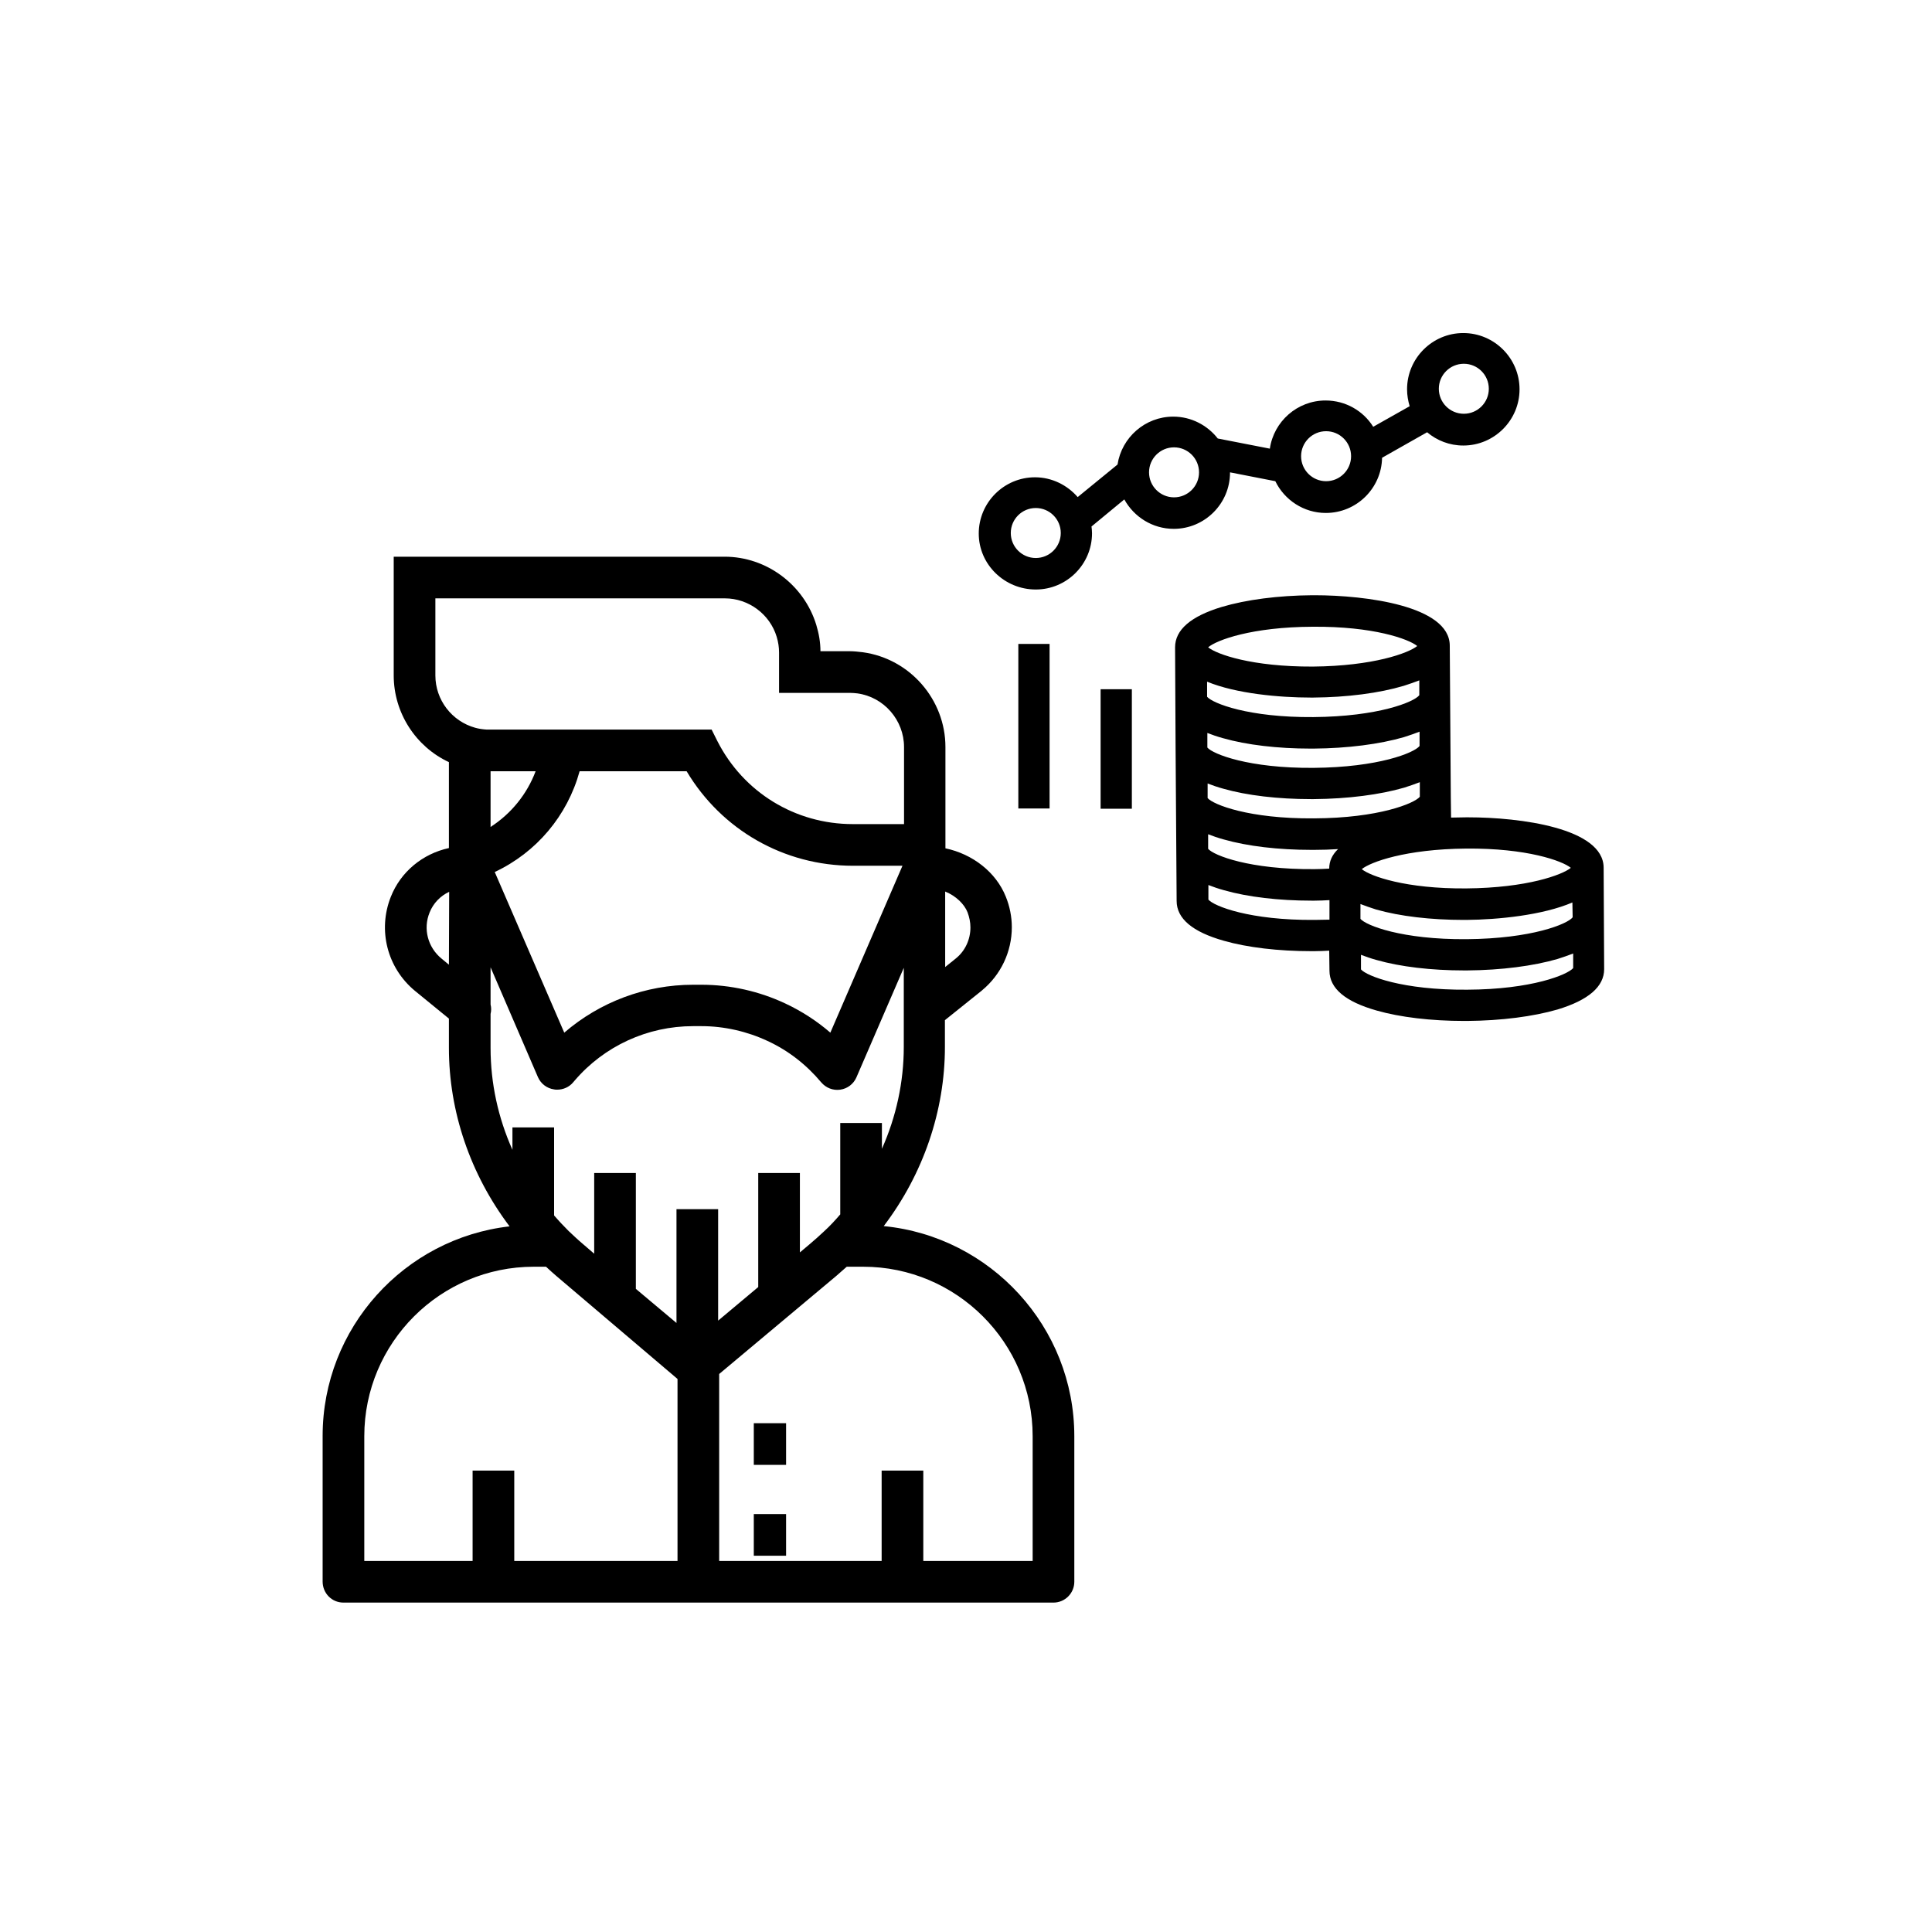 <svg xmlns="http://www.w3.org/2000/svg" xmlns:xlink="http://www.w3.org/1999/xlink" width="100" height="100" viewBox="0 0 100 100"><g><g transform="translate(50 50) scale(0.69 0.69) rotate(0) translate(-50 -50)" style="fill:#000000"><svg fill="#000000" xmlns="http://www.w3.org/2000/svg" xmlns:xlink="http://www.w3.org/1999/xlink" version="1.1" x="0px" y="0px" viewBox="0 0 512 512" style="enable-background:new 0 0 512 512;" xml:space="preserve"><g><g><g><g><path d="M16.9,500.5h272.7c4.4,0,8-3.6,8-8v-55.9c0-42-32.2-76.7-73.2-80.7c15.2-20,23.5-44.3,23.5-68.8v-10.3l14.1-11.3      c0,0,0.1,0,0.1-0.1c7.3-6,11.5-14.9,11.5-24.3c0-4-0.8-8-2.3-11.7c-3.8-9.5-12.8-16.4-23.2-18.6v-38.9      c0-18.2-13.6-33.9-31.7-36.4c-1.7-0.2-3.4-0.4-5.1-0.4h-11.2c0-3.4-0.6-6.8-1.6-10.1c-4.7-15.4-19.1-26.2-35.2-26.2H36.2v45.6      c0,14.4,8.5,27.4,21.2,33.3v33c-10.1,2.2-18.5,9.1-22.3,18.7c-5.1,12.8-1.4,27.3,9.2,36.1l13.1,10.7v11.3      c0,24.4,8.2,48.5,23.3,68.5c-40.4,4.6-71.8,39-71.8,80.5v55.9C8.9,496.9,12.4,500.5,16.9,500.5z M248,227.4      c4.2,1.7,7.4,4.9,8.6,8c0.7,1.9,1.1,3.8,1.1,5.8c0,4.6-2,9-5.6,11.9l-4.1,3.3V227.4z M57.4,255.5l-2.9-2.4      c-5.2-4.3-7.1-11.4-4.5-17.7c1.4-3.5,4.1-6.3,7.5-7.9L57.4,255.5L57.4,255.5z M281.6,436.6v47.9h-42v-34.7h-16v34.7h-62.4v-71.8      l44.9-37.6c1.4-1.2,2.7-2.4,4.1-3.6h6.3C252.4,371.5,281.6,400.7,281.6,436.6z M67.5,164.5L67.5,164.5      c-9-2.5-15.3-10.7-15.3-20.1v-29.6h111.2c9.1,0,17.3,6.1,19.9,14.8c0.6,2,0.9,4,0.9,6v15.5h27.2c1,0,2,0.1,2.9,0.2      c10.2,1.4,17.9,10.3,17.9,20.6v29.6h-19.7c-22.1,0-42-12.2-52-31.9l-2.2-4.4H90.4c-1.5,0-16.9,0-18.5,0      C70.4,165.1,68.9,164.9,67.5,164.5z M107.6,181.2h41.1c13.4,22.5,37.4,36.3,63.9,36.3h19l-27.7,64.1      c-5.2-4.5-11.1-8.3-17.3-11.2c-10-4.7-21.1-7.2-32.2-7.2h-3.2c-18.3,0-35.8,6.6-49.5,18.4L75,219.9      C91,212.4,102.9,198.3,107.6,181.2z M73.4,202.6v-21.4c4.9,0,16.9,0,17,0h0.3C87.4,190,81.3,197.5,73.4,202.6z M73.4,287.5      v-13.1c0.3-1.2,0.3-2.4,0-3.6v-14.3l18.2,42.2c1.1,2.5,3.4,4.3,6.2,4.7c0.4,0.1,0.8,0.1,1.2,0.1c2.3,0,4.6-1,6.1-2.8l0.6-0.7      c11.4-13.3,28-20.9,45.5-20.9h3.2c8.7,0,17.5,2,25.4,5.7c8,3.7,14.9,9.1,20.6,15.9c1.8,2.1,4.5,3.2,7.3,2.8      c2.8-0.4,5.1-2.2,6.2-4.7l18.2-42.1v15.5c0,0.5,0,1,0,1.4v13.5c0,13.4-2.9,26.8-8.4,39.1v-9.9h-16v35.1      c-1.9,2.2-3.9,4.4-6.1,6.4c-1.8,1.7-3.7,3.4-5.6,5l-3.8,3.2v-30.5h-16v43.8l-15.4,12.9v-42.8h-16v43.7L129.2,380v-44.5h-16v31      l-4.3-3.7c-1.9-1.6-3.7-3.3-5.5-5c-1.9-1.9-3.8-3.9-5.6-6V318h-16v8.6C76.3,314.3,73.4,301,73.4,287.5z M24.9,436.6      c0-35.9,29.2-65.1,65.1-65.1h4.7c1.3,1.2,2.6,2.4,3.9,3.5l46.6,39.6v69.9H82.5v-34.7h-16v34.7H24.9V436.6z"></path><rect x="174.5" y="431.6" width="12.4" height="16"></rect><rect x="174.5" y="466.5" width="12.4" height="16"></rect><path d="M500.9,218.2c-0.1-15.2-32.2-19.3-51.9-19.3c-0.3,0-0.6,0-1,0c-1.9,0-3.8,0.1-5.7,0.1l-0.1-7.7l0,0l0,0l-0.4-58.4      c-0.1-15.2-32.2-19.3-51.9-19.3c-0.3,0-0.6,0-1,0c-13,0.1-25.3,1.7-34.7,4.5c-11.9,3.6-17.9,8.8-17.9,15.5l0.1,19.5l0,0      l0.1,19.5l0,0l0.4,58.4c0,6.8,6.1,11.9,18.1,15.3c9.1,2.6,21,4,33.6,4c0.4,0,0.8,0,1.2,0c1.9,0,3.8-0.1,5.7-0.2l0.1,7.7      c0,6.8,6.1,11.9,18.1,15.3c9.1,2.6,21,4,33.6,4c0.4,0,0.8,0,1.2,0c13.1-0.1,25.4-1.7,34.7-4.4c11.9-3.6,17.9-8.8,17.9-15.5h-6h6      L500.9,218.2z M489,237.3c-2,2.6-15.7,8.2-40.7,8.4c-24.9,0.2-38.7-5.3-40.8-7.8v-5.7c1.8,0.7,3.8,1.4,6,2.1      c9.1,2.6,21,4,33.6,4c0.4,0,0.8,0,1.1,0c12.1-0.1,29.3-1.8,40.7-6.7L489,237.3z M448.1,210.9c23.3-0.2,36.9,4.7,40.2,7.4      c-3.3,2.7-16.8,7.7-40.1,7.9c-23.3,0.2-36.9-4.7-40.2-7.4C411.3,216.1,424.8,211.1,448.1,210.9z M430.2,171.5      c-2,2.6-15.7,8.2-40.7,8.4c-24.9,0.2-38.7-5.3-40.8-7.8v-5.6c1.8,0.7,3.8,1.4,6,2c9.1,2.6,21,4,33.6,4c0.4,0,0.8,0,1.2,0      c13.1-0.1,25.4-1.7,34.7-4.4c2.2-0.7,4.2-1.4,6-2.1L430.2,171.5z M389.1,125.7c23.3-0.2,36.9,4.7,40.2,7.4      c-3.3,2.7-16.8,7.7-40.1,7.9c-23.3,0.1-36.9-4.7-40.2-7.4C352.3,130.8,365.8,125.8,389.1,125.7z M388.4,152.9c0.3,0,0.6,0,1,0      c13-0.1,25.3-1.7,34.7-4.5c2.2-0.7,4.2-1.4,6-2.1v5.7c-2,2.6-15.7,8.2-40.7,8.4c-24.9,0.2-38.7-5.3-40.8-7.8v-5.8      C359.7,151.4,376.4,152.9,388.4,152.9z M349.1,230.9h-6H349.1L349.1,230.9z M389.9,238.3c-24.9,0.2-38.7-5.3-40.8-7.8v-5.6      c1.8,0.7,3.8,1.4,6,2c9.1,2.6,21,4,33.6,4c0.4,0,0.8,0,1.2,0c2,0,3.8-0.1,5.7-0.2v7.5C393.7,238.2,391.8,238.3,389.9,238.3z       M395.5,218.6c-1.9,0.1-3.7,0.2-5.7,0.2c-24.9,0.2-38.7-5.3-40.8-7.8v-5.6c1.8,0.7,3.8,1.4,6,2c9.1,2.6,21,4,33.6,4      c0.4,0,0.8,0,1.2,0c3.1,0,6.1-0.1,9.1-0.3C396.6,213.3,395.5,215.8,395.5,218.6z M389.6,199.3c-24.9,0.2-38.7-5.3-40.8-7.8v-5.6      c1.8,0.7,3.8,1.4,6,2c9.1,2.6,21,4,33.6,4c0.4,0,0.8,0,1.2,0c13.1-0.1,25.4-1.7,34.7-4.4c2.2-0.7,4.2-1.4,6-2.1v5.6      C428.3,193.5,414.6,199.2,389.6,199.3z M407.7,257.8h-6H407.7L407.7,257.8z M448.5,265.1c-24.9,0.2-38.7-5.3-40.8-7.8v-5.6      c1.8,0.7,3.8,1.4,6,2c9.1,2.6,21,4,33.6,4c0.4,0,0.8,0,1.2,0c13.1-0.1,25.4-1.7,34.7-4.4c2.2-0.7,4.2-1.4,6-2.1v5.6      C487.1,259.3,473.4,265,448.5,265.1z"></path><rect x="307.7" y="149.7" width="12" height="45.9"></rect><rect x="276.1" y="132.3" width="12" height="63.2"></rect><path d="M282.8,111.4c11.9,0,21.6-9.7,21.6-21.6c0-0.9-0.1-1.8-0.2-2.6l12.6-10.4c3.7,6.7,10.8,11.3,19,11.3      c11.9,0,21.6-9.7,21.6-21.6v-0.1l17.4,3.4C378.3,77,385.7,82,394.2,82c11.8,0,21.4-9.5,21.6-21.2l17.3-9.8      c3.8,3.2,8.6,5.1,13.9,5.1c11.9,0,21.6-9.7,21.6-21.6s-9.7-21.6-21.6-21.6s-21.6,9.7-21.6,21.6c0,2.3,0.4,4.5,1,6.5l-14,7.9      c-3.8-6.1-10.6-10.1-18.3-10.1c-10.9,0-19.9,8.1-21.4,18.5l-20-3.9c-4-5.1-10.2-8.4-17.1-8.4c-10.8,0-19.8,8-21.4,18.4      l-15.3,12.5c-4-4.6-9.9-7.6-16.4-7.6c-11.9,0-21.6,9.7-21.6,21.6S270.8,111.4,282.8,111.4z M447.2,24.7c5.3,0,9.6,4.3,9.6,9.6      s-4.3,9.6-9.6,9.6c-5.3,0-9.6-4.3-9.6-9.6S441.9,24.7,447.2,24.7z M394.3,50.6c5.3,0,9.6,4.3,9.6,9.6s-4.3,9.6-9.6,9.6      c-5.3,0-9.6-4.3-9.6-9.6S389,50.6,394.3,50.6z M335.9,56.8c5.3,0,9.6,4.3,9.6,9.6s-4.3,9.6-9.6,9.6c-5.3,0-9.6-4.3-9.6-9.6      S330.6,56.8,335.9,56.8z M282.8,80.1c5.3,0,9.6,4.3,9.6,9.6s-4.3,9.6-9.6,9.6c-5.3,0-9.6-4.3-9.6-9.6S277.5,80.1,282.8,80.1z"></path></g></g></g></g></svg></g></g></svg>